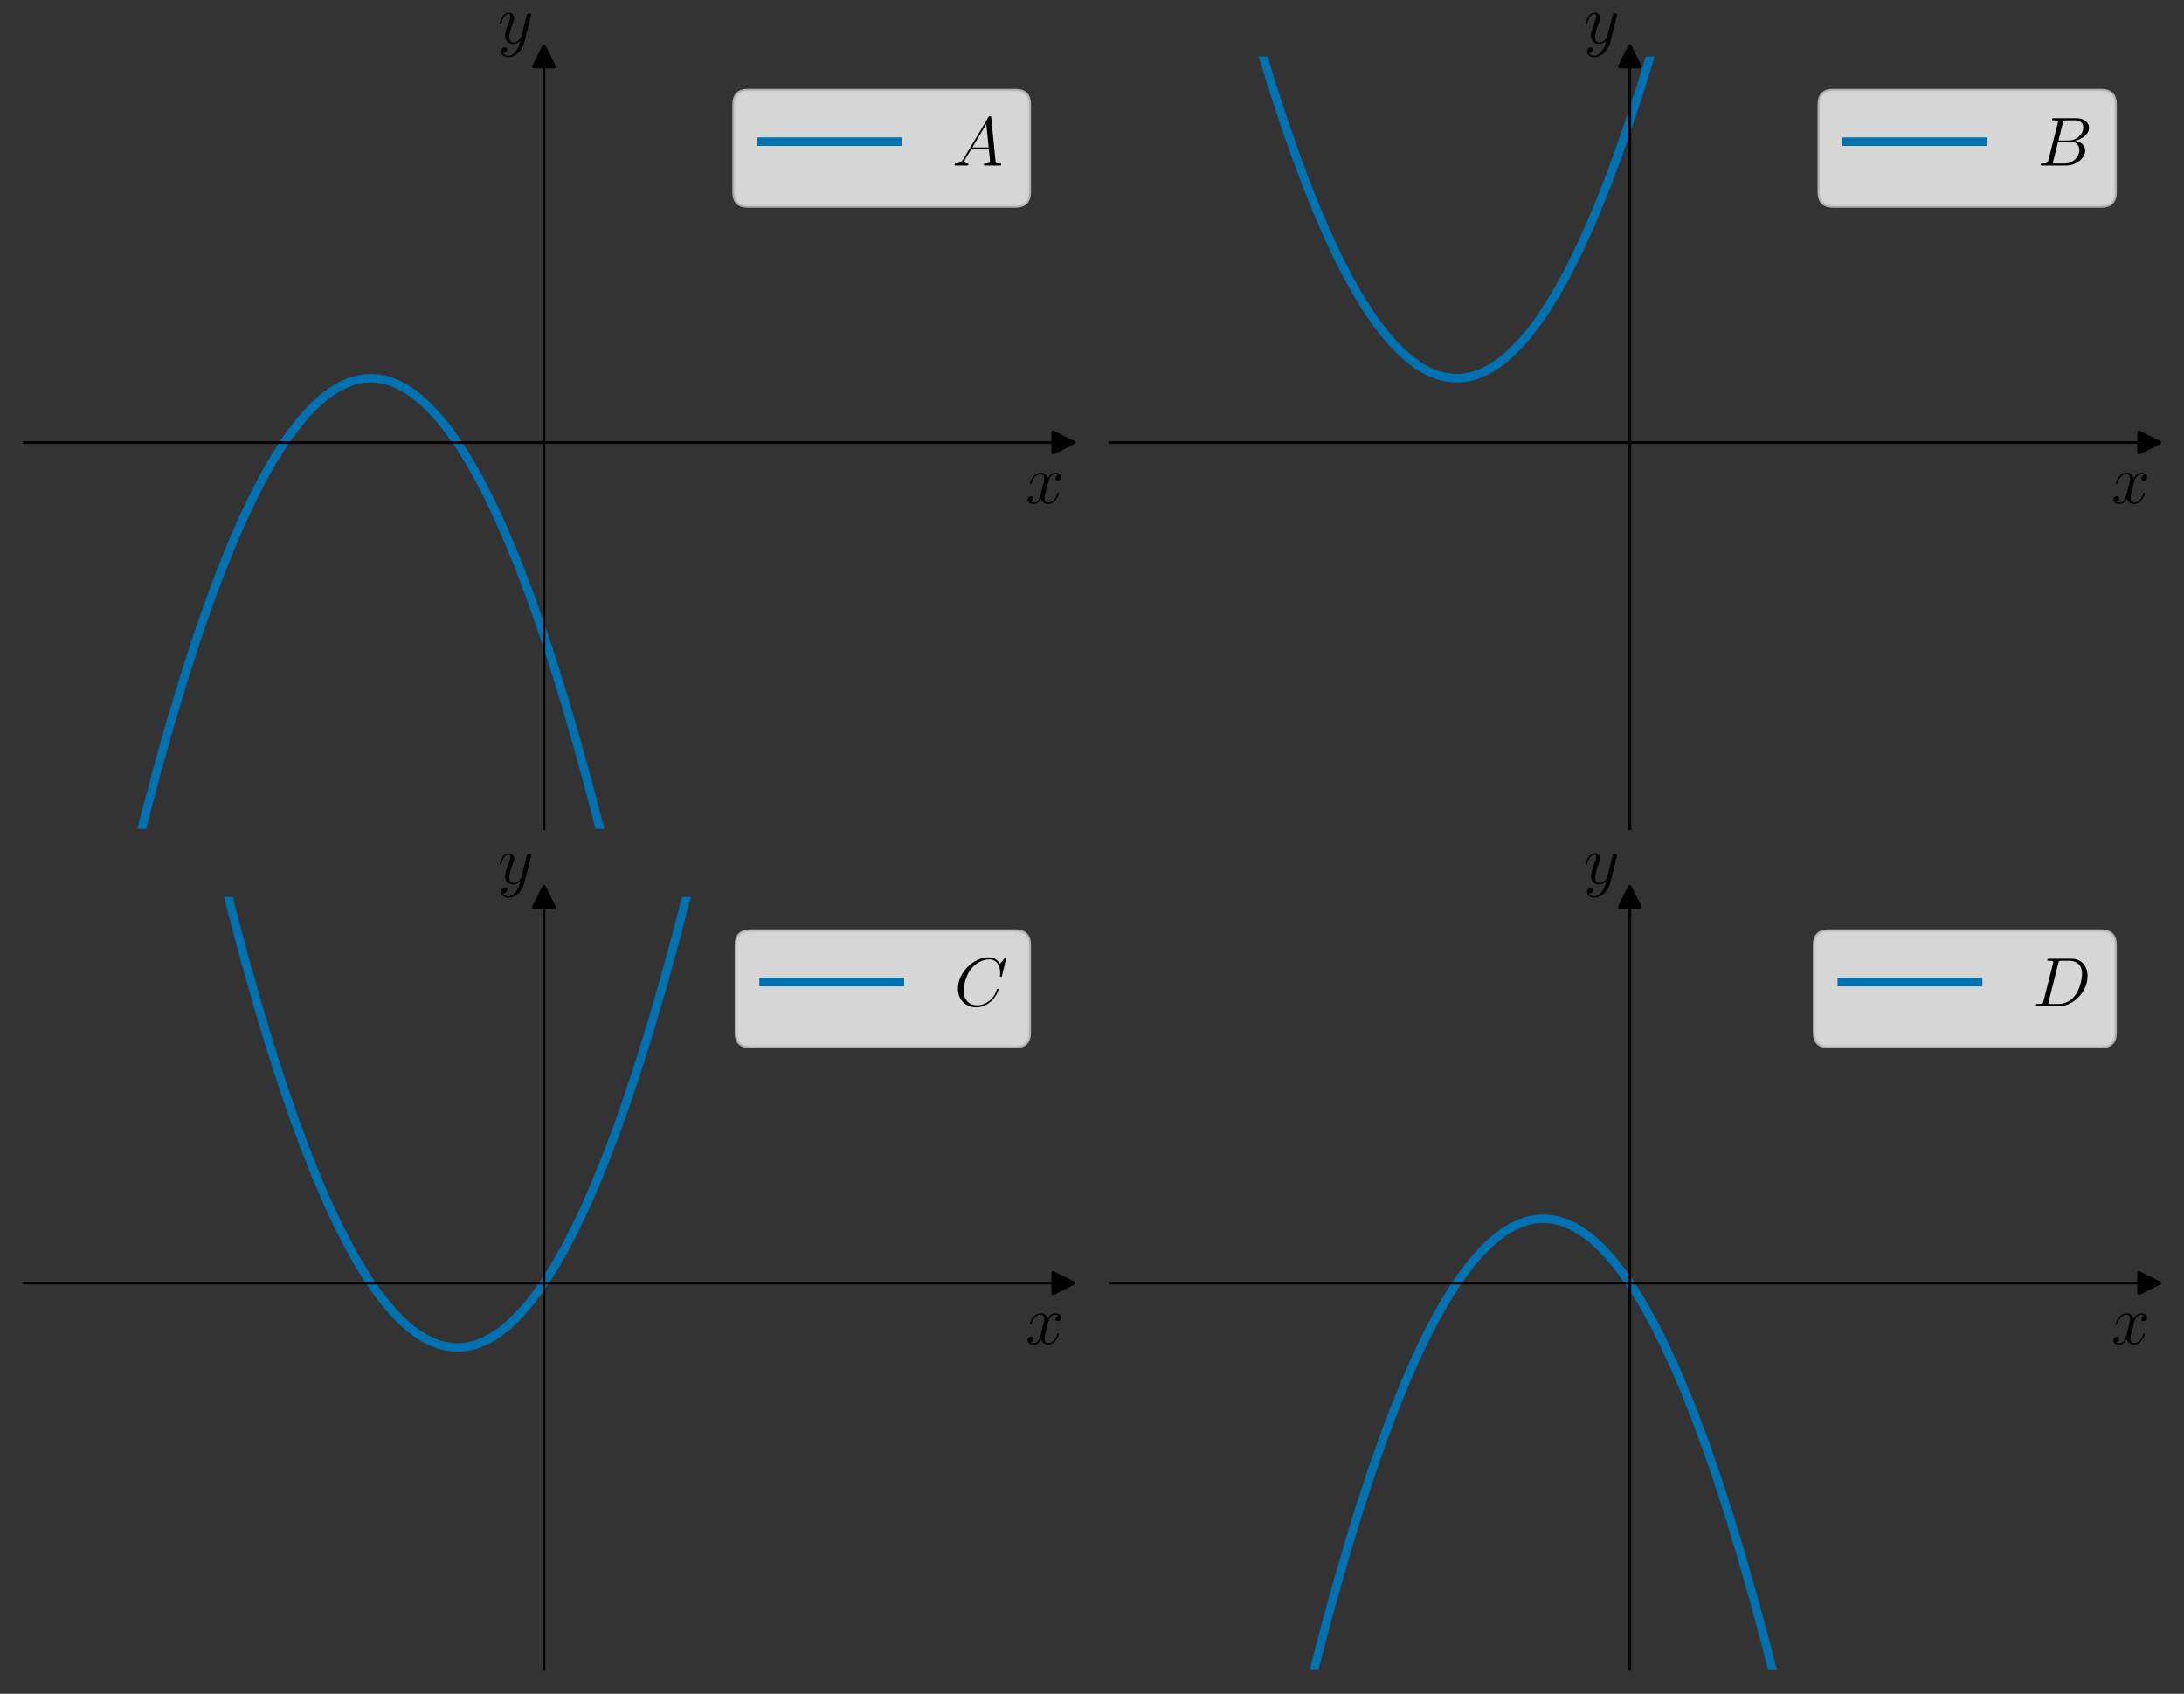 <?xml version="1.0" encoding="utf-8" standalone="no"?>
<!DOCTYPE svg PUBLIC "-//W3C//DTD SVG 1.1//EN"
  "http://www.w3.org/Graphics/SVG/1.1/DTD/svg11.dtd">
<svg xmlns:xlink="http://www.w3.org/1999/xlink" width="640.8pt" height="496.94pt" viewBox="0 0 640.8 496.94" xmlns="http://www.w3.org/2000/svg" version="1.1">
 <rect x="0" y="0" width="640.8" height="496.94" fill="#333333" stroke="none"/>
 <defs>
  <style type="text/css">*{stroke-linejoin: round; stroke-linecap: butt}</style>
 </defs>
 <g id="figure_1">
  <g id="patch_1">
   <path d="M 0 496.94 
L 640.8 496.94 
L 640.8 0 
L 0 0 
L 0 496.94 
z
" style="fill: none"/>
  </g>
  <g id="axes_1">
   <g id="patch_2">
    <path d="M 7.2 243.14 
L 312 243.14 
L 312 16.556 
L 7.2 16.556 
L 7.2 243.14 
z
" style="fill: none"/>
   </g>
   <g id="matplotlib.axis_1">
    <g id="text_1">
     <!-- $x$ -->
     <g transform="translate(300.913 147.685) scale(0.2 -0.2)">
      <defs>
       <path id="CMMI12-78" d="M 3034 2606 
C 2829 2567 2752 2414 2752 2293 
C 2752 2139 2874 2088 2963 2088 
C 3155 2088 3290 2254 3290 2427 
C 3290 2695 2982 2816 2714 2816 
C 2323 2816 2106 2433 2048 2312 
C 1901 2816 1504 2816 1389 2816 
C 736 2816 390 1980 390 1839 
C 390 1814 416 1782 461 1782 
C 512 1782 525 1820 538 1846 
C 755 2555 1184 2689 1370 2689 
C 1658 2689 1715 2420 1715 2267 
C 1715 2127 1677 1980 1600 1673 
L 1382 798 
C 1286 415 1101 64 762 64 
C 730 64 570 64 435 147 
C 666 192 717 383 717 460 
C 717 588 621 664 499 664 
C 346 664 179 530 179 326 
C 179 57 480 -64 755 -64 
C 1062 -64 1280 179 1414 441 
C 1517 64 1837 -64 2074 -64 
C 2726 -64 3072 773 3072 913 
C 3072 945 3046 971 3008 971 
C 2950 971 2944 939 2925 888 
C 2752 326 2381 64 2093 64 
C 1869 64 1747 230 1747 492 
C 1747 632 1773 734 1875 1156 
L 2099 2024 
C 2195 2408 2413 2689 2707 2689 
C 2720 2689 2899 2689 3034 2606 
z
" transform="scale(0.016)"/>
      </defs>
      <use xlink:href="#CMMI12-78" transform="scale(0.996)"/>
     </g>
    </g>
   </g>
   <g id="matplotlib.axis_2">
    <g id="text_2">
     <!-- $y$ -->
     <g transform="translate(146.087 12.681) scale(0.2 -0.2)">
      <defs>
       <path id="CMMI12-79" d="M 1683 -700 
C 1510 -939 1261 -1152 947 -1152 
C 870 -1152 563 -1152 467 -889 
C 486 -895 518 -895 531 -895 
C 723 -895 851 -729 851 -582 
C 851 -435 730 -384 634 -384 
C 531 -384 307 -458 307 -759 
C 307 -1071 582 -1286 947 -1286 
C 1587 -1286 2234 -700 2413 6 
L 3040 2485 
C 3046 2517 3059 2556 3059 2594 
C 3059 2689 2982 2753 2886 2753 
C 2829 2753 2694 2727 2643 2535 
L 2170 658 
C 2138 543 2138 530 2086 460 
C 1958 281 1747 64 1440 64 
C 1082 64 1050 415 1050 588 
C 1050 952 1222 1443 1395 1903 
C 1466 2088 1504 2178 1504 2305 
C 1504 2574 1312 2816 998 2816 
C 410 2816 173 1890 173 1839 
C 173 1814 198 1782 243 1782 
C 301 1782 307 1807 333 1897 
C 486 2433 730 2689 979 2689 
C 1037 2689 1146 2689 1146 2478 
C 1146 2312 1075 2127 979 1884 
C 666 1047 666 837 666 683 
C 666 77 1101 -64 1421 -64 
C 1606 -64 1837 -6 2061 230 
L 2067 224 
C 1971 -147 1907 -392 1683 -700 
z
" transform="scale(0.016)"/>
      </defs>
      <use xlink:href="#CMMI12-79" transform="scale(0.996)"/>
     </g>
    </g>
   </g>
   <g id="line2d_1">
    <defs>
     <path id="m60c2e96271" d="M 3 0 
L -3 -3 
L -3 3 
z
" style="stroke: #000000; stroke-linejoin: miter"/>
    </defs>
    <g>
     <use xlink:href="#m60c2e96271" x="312" y="129.848" style="stroke: #000000; stroke-linejoin: miter"/>
    </g>
   </g>
   <g id="line2d_2">
    <defs>
     <path id="m0d38f0407f" d="M 0 -3 
L -3 3 
L 3 3 
z
" style="stroke: #000000; stroke-linejoin: miter"/>
    </defs>
    <g>
     <use xlink:href="#m0d38f0407f" x="159.6" y="16.556" style="stroke: #000000; stroke-linejoin: miter"/>
    </g>
   </g>
   <g id="line2d_3">
    <path d="M 7.2 413.078 
L 11.964 385.412 
L 16.653 359.476 
L 21.193 335.59 
L 25.659 313.272 
L 29.976 292.808 
L 34.219 273.76 
L 38.313 256.379 
L 42.332 240.268 
L 46.202 225.648 
L 49.999 212.161 
L 53.72 199.756 
L 57.293 188.611 
L 60.791 178.422 
L 64.141 169.338 
L 67.416 161.091 
L 70.542 153.804 
L 73.594 147.243 
L 76.571 141.366 
L 79.399 136.265 
L 82.153 131.747 
L 84.833 127.778 
L 87.364 124.415 
L 89.82 121.51 
L 92.202 119.029 
L 94.509 116.943 
L 96.742 115.222 
L 98.901 113.834 
L 100.985 112.754 
L 102.994 111.953 
L 105.004 111.388 
L 106.939 111.068 
L 108.874 110.966 
L 110.81 111.084 
L 112.745 111.422 
L 114.755 112.004 
L 116.764 112.823 
L 118.848 113.921 
L 120.932 115.274 
L 123.091 116.943 
L 125.324 118.957 
L 127.631 121.345 
L 130.013 124.136 
L 132.469 127.363 
L 135 131.057 
L 137.605 135.25 
L 140.359 140.116 
L 143.188 145.575 
L 146.091 151.665 
L 149.142 158.598 
L 152.268 166.267 
L 155.469 174.71 
L 158.818 184.188 
L 162.242 194.556 
L 165.741 205.857 
L 169.388 218.402 
L 173.109 232.006 
L 176.98 247.014 
L 180.925 263.213 
L 185.019 280.987 
L 189.187 300.091 
L 193.429 320.581 
L 197.821 342.9 
L 202.287 366.755 
L 206.902 392.631 
L 211.591 420.202 
L 216.429 449.997 
L 221.342 481.652 
L 223.788 497.94 
L 223.788 497.94 
" clip-path="url(#p59bcb5f806)" style="fill: none; stroke: #0072b2; stroke-width: 2.5; stroke-linecap: square"/>
   </g>
   <g id="patch_3">
    <path d="M 159.6 243.14 
L 159.6 16.556 
" style="fill: none; stroke: #000000; stroke-width: 0.8; stroke-linejoin: miter; stroke-linecap: square"/>
   </g>
   <g id="patch_4">
    <path d="M 312 243.14 
L 312 16.556 
" style="fill: none"/>
   </g>
   <g id="patch_5">
    <path d="M 7.2 129.848 
L 312 129.848 
" style="fill: none; stroke: #000000; stroke-width: 0.8; stroke-linejoin: miter; stroke-linecap: square"/>
   </g>
   <g id="patch_6">
    <path d="M 7.2 16.556 
L 312 16.556 
" style="fill: none"/>
   </g>
   <g id="legend_1">
    <g id="patch_7">
     <path d="M 219.374 60.432 
L 298 60.432 
Q 302 60.432 302 56.432 
L 302 30.556 
Q 302 26.556 298 26.556 
L 219.374 26.556 
Q 215.374 26.556 215.374 30.556 
L 215.374 56.432 
Q 215.374 60.432 219.374 60.432 
z
" style="fill: #ffffff; opacity: 0.8; stroke: #cccccc; stroke-linejoin: miter"/>
    </g>
    <g id="line2d_4">
     <path d="M 223.374 41.556 
L 243.374 41.556 
L 263.374 41.556 
" style="fill: none; stroke: #0072b2; stroke-width: 2.5; stroke-linecap: square"/>
    </g>
    <g id="text_3">
     <!-- $A$ -->
     <g transform="translate(279.374 48.556) scale(0.2 -0.2)">
      <defs>
       <path id="CMMI12-41" d="M 1088 691 
C 864 314 646 186 339 186 
C 269 180 218 180 218 58 
C 218 24 250 0 294 0 
C 410 0 698 0 813 0 
C 998 0 1203 0 1382 0 
C 1421 0 1498 0 1498 122 
C 1498 180 1446 186 1408 186 
C 1261 186 1139 236 1139 388 
C 1139 476 1178 546 1261 685 
L 1747 1479 
L 3379 1479 
C 3386 1423 3386 1373 3392 1316 
C 3411 1152 3488 495 3488 376 
C 3488 186 3162 186 3059 186 
C 2989 186 2918 186 2918 70 
C 2918 0 2976 0 3014 0 
C 3123 0 3251 0 3360 0 
L 3725 0 
C 4115 0 4397 0 4403 0 
C 4448 0 4518 0 4518 122 
C 4518 186 4461 186 4365 186 
C 4013 186 4006 244 3987 434 
L 3597 4404 
C 3584 4531 3558 4544 3488 4544 
C 3424 4544 3386 4531 3328 4435 
L 1088 691 
z
M 1856 1664 
L 3142 3819 
L 3360 1664 
L 1856 1664 
z
" transform="scale(0.016)"/>
      </defs>
      <use xlink:href="#CMMI12-41" transform="scale(0.996)"/>
     </g>
    </g>
   </g>
  </g>
  <g id="axes_2">
   <g id="patch_8">
    <path d="M 325.8 243.14 
L 630.6 243.14 
L 630.6 16.556 
L 325.8 16.556 
L 325.8 243.14 
z
" style="fill: none"/>
   </g>
   <g id="matplotlib.axis_3">
    <g id="text_4">
     <!-- $x$ -->
     <g transform="translate(619.513 147.685) scale(0.2 -0.2)">
      <use xlink:href="#CMMI12-78" transform="scale(0.996)"/>
     </g>
    </g>
   </g>
   <g id="matplotlib.axis_4">
    <g id="text_5">
     <!-- $y$ -->
     <g transform="translate(464.687 12.681) scale(0.2 -0.2)">
      <use xlink:href="#CMMI12-79" transform="scale(0.996)"/>
     </g>
    </g>
   </g>
   <g id="line2d_5">
    <g>
     <use xlink:href="#m60c2e96271" x="630.6" y="129.848" style="stroke: #000000; stroke-linejoin: miter"/>
    </g>
   </g>
   <g id="line2d_6">
    <g>
     <use xlink:href="#m0d38f0407f" x="478.2" y="16.556" style="stroke: #000000; stroke-linejoin: miter"/>
    </g>
   </g>
   <g id="line2d_7">
    <path d="M 365.548 -1 
L 369.343 12.318 
L 372.99 24.323 
L 376.563 35.328 
L 379.987 45.173 
L 383.336 54.14 
L 386.611 62.274 
L 389.737 69.451 
L 392.789 75.907 
L 395.692 81.541 
L 398.52 86.556 
L 401.274 90.99 
L 403.879 94.775 
L 406.41 98.072 
L 408.866 100.913 
L 411.248 103.331 
L 413.556 105.357 
L 415.789 107.02 
L 417.947 108.351 
L 420.031 109.377 
L 422.041 110.126 
L 424.051 110.638 
L 425.986 110.908 
L 427.921 110.958 
L 429.856 110.79 
L 431.792 110.402 
L 433.801 109.767 
L 435.811 108.896 
L 437.895 107.743 
L 439.979 106.335 
L 442.138 104.609 
L 444.371 102.537 
L 446.678 100.089 
L 449.06 97.236 
L 451.516 93.945 
L 454.047 90.185 
L 456.726 85.796 
L 459.48 80.846 
L 462.309 75.301 
L 465.286 68.958 
L 468.338 61.917 
L 471.464 54.14 
L 474.739 45.379 
L 478.088 35.77 
L 481.512 25.268 
L 485.085 13.578 
L 488.732 0.874 
L 489.252 -1 
L 489.252 -1 
" clip-path="url(#pdd2989a9e6)" style="fill: none; stroke: #0072b2; stroke-width: 2.5; stroke-linecap: square"/>
   </g>
   <g id="patch_9">
    <path d="M 478.2 243.14 
L 478.2 16.556 
" style="fill: none; stroke: #000000; stroke-width: 0.8; stroke-linejoin: miter; stroke-linecap: square"/>
   </g>
   <g id="patch_10">
    <path d="M 630.6 243.14 
L 630.6 16.556 
" style="fill: none"/>
   </g>
   <g id="patch_11">
    <path d="M 325.8 129.848 
L 630.6 129.848 
" style="fill: none; stroke: #000000; stroke-width: 0.8; stroke-linejoin: miter; stroke-linecap: square"/>
   </g>
   <g id="patch_12">
    <path d="M 325.8 16.556 
L 630.6 16.556 
" style="fill: none"/>
   </g>
   <g id="legend_2">
    <g id="patch_13">
     <path d="M 537.778 60.432 
L 616.6 60.432 
Q 620.6 60.432 620.6 56.432 
L 620.6 30.556 
Q 620.6 26.556 616.6 26.556 
L 537.778 26.556 
Q 533.778 26.556 533.778 30.556 
L 533.778 56.432 
Q 533.778 60.432 537.778 60.432 
z
" style="fill: #ffffff; opacity: 0.8; stroke: #cccccc; stroke-linejoin: miter"/>
    </g>
    <g id="line2d_8">
     <path d="M 541.778 41.556 
L 561.778 41.556 
L 581.778 41.556 
" style="fill: none; stroke: #0072b2; stroke-width: 2.5; stroke-linecap: square"/>
    </g>
    <g id="text_6">
     <!-- $B$ -->
     <g transform="translate(597.778 48.556) scale(0.2 -0.2)">
      <defs>
       <path id="CMMI12-42" d="M 2342 3921 
C 2400 4160 2426 4160 2675 4160 
L 3507 4160 
C 4230 4160 4230 3544 4230 3485 
C 4230 2966 3712 2304 2867 2304 
L 1946 2304 
L 2342 3921 
z
M 3424 2275 
C 4122 2402 4755 2886 4755 3473 
C 4755 3970 4314 4352 3590 4352 
L 1536 4352 
C 1414 4352 1357 4352 1357 4226 
C 1357 4160 1414 4160 1510 4160 
C 1901 4160 1901 4112 1901 4044 
C 1901 4032 1901 3993 1875 3897 
L 1011 472 
C 954 249 941 185 493 185 
C 371 185 307 185 307 70 
C 307 0 346 0 474 0 
L 2669 0 
C 3648 0 4403 739 4403 1383 
C 4403 1906 3942 2224 3424 2275 
z
M 2515 185 
L 1651 185 
C 1562 185 1549 185 1510 192 
C 1440 198 1434 211 1434 261 
C 1434 305 1446 343 1459 399 
L 1907 2176 
L 3110 2176 
C 3866 2176 3866 1483 3866 1433 
C 3866 828 3309 185 2515 185 
z
" transform="scale(0.016)"/>
      </defs>
      <use xlink:href="#CMMI12-42" transform="scale(0.996)"/>
     </g>
    </g>
   </g>
  </g>
  <g id="axes_3">
   <g id="patch_14">
    <path d="M 7.2 489.74 
L 312 489.74 
L 312 263.156 
L 7.2 263.156 
L 7.2 489.74 
z
" style="fill: none"/>
   </g>
   <g id="matplotlib.axis_5">
    <g id="text_7">
     <!-- $x$ -->
     <g transform="translate(300.913 394.285) scale(0.2 -0.2)">
      <use xlink:href="#CMMI12-78" transform="scale(0.996)"/>
     </g>
    </g>
   </g>
   <g id="matplotlib.axis_6">
    <g id="text_8">
     <!-- $y$ -->
     <g transform="translate(146.087 259.281) scale(0.2 -0.2)">
      <use xlink:href="#CMMI12-79" transform="scale(0.996)"/>
     </g>
    </g>
   </g>
   <g id="line2d_9">
    <g>
     <use xlink:href="#m60c2e96271" x="312" y="376.448" style="stroke: #000000; stroke-linejoin: miter"/>
    </g>
   </g>
   <g id="line2d_10">
    <g>
     <use xlink:href="#m0d38f0407f" x="159.6" y="263.156" style="stroke: #000000; stroke-linejoin: miter"/>
    </g>
   </g>
   <g id="line2d_11">
    <path d="M 17.831 -1 
L 22.905 32.812 
L 27.892 64.572 
L 32.805 94.435 
L 37.568 122.043 
L 42.258 147.923 
L 46.798 171.755 
L 51.264 194.019 
L 55.581 214.431 
L 59.824 233.429 
L 63.917 250.761 
L 67.937 266.823 
L 71.807 281.397 
L 75.603 294.839 
L 79.25 306.959 
L 82.823 318.077 
L 86.321 328.24 
L 89.671 337.298 
L 92.946 345.52 
L 96.072 352.783 
L 99.124 359.322 
L 102.101 365.175 
L 104.93 370.255 
L 107.684 374.752 
L 110.363 378.701 
L 112.894 382.044 
L 115.35 384.931 
L 117.732 387.393 
L 120.039 389.461 
L 122.272 391.166 
L 124.431 392.537 
L 126.515 393.602 
L 128.525 394.387 
L 130.534 394.937 
L 132.469 395.242 
L 134.405 395.329 
L 136.34 395.196 
L 138.275 394.844 
L 140.285 394.247 
L 142.295 393.413 
L 144.379 392.298 
L 146.463 390.929 
L 148.621 389.243 
L 150.854 387.213 
L 153.162 384.807 
L 155.543 381.998 
L 158 378.752 
L 160.53 375.04 
L 163.21 370.7 
L 165.964 365.801 
L 168.792 360.308 
L 171.695 354.184 
L 174.747 347.213 
L 177.873 339.508 
L 181.074 331.026 
L 184.423 321.508 
L 187.847 311.099 
L 191.42 299.507 
L 195.067 286.902 
L 198.789 273.237 
L 202.659 258.166 
L 206.604 241.902 
L 210.698 224.062 
L 214.866 204.889 
L 219.183 183.96 
L 223.575 161.55 
L 228.04 137.603 
L 232.655 111.631 
L 237.344 83.964 
L 242.183 54.069 
L 247.095 22.312 
L 250.569 -1 
L 250.569 -1 
" clip-path="url(#p3a56c49d23)" style="fill: none; stroke: #0072b2; stroke-width: 2.5; stroke-linecap: square"/>
   </g>
   <g id="patch_15">
    <path d="M 159.6 489.74 
L 159.6 263.156 
" style="fill: none; stroke: #000000; stroke-width: 0.8; stroke-linejoin: miter; stroke-linecap: square"/>
   </g>
   <g id="patch_16">
    <path d="M 312 489.74 
L 312 263.156 
" style="fill: none"/>
   </g>
   <g id="patch_17">
    <path d="M 7.2 376.448 
L 312 376.448 
" style="fill: none; stroke: #000000; stroke-width: 0.8; stroke-linejoin: miter; stroke-linecap: square"/>
   </g>
   <g id="patch_18">
    <path d="M 7.2 263.156 
L 312 263.156 
" style="fill: none"/>
   </g>
   <g id="legend_3">
    <g id="patch_19">
     <path d="M 220.042 307.032 
L 298 307.032 
Q 302 307.032 302 303.032 
L 302 277.156 
Q 302 273.156 298 273.156 
L 220.042 273.156 
Q 216.042 273.156 216.042 277.156 
L 216.042 303.032 
Q 216.042 307.032 220.042 307.032 
z
" style="fill: #ffffff; opacity: 0.8; stroke: #cccccc; stroke-linejoin: miter"/>
    </g>
    <g id="line2d_12">
     <path d="M 224.042 288.156 
L 244.042 288.156 
L 264.042 288.156 
" style="fill: none; stroke: #0072b2; stroke-width: 2.5; stroke-linecap: square"/>
    </g>
    <g id="text_9">
     <!-- $C$ -->
     <g transform="translate(280.042 295.156) scale(0.2 -0.2)">
      <defs>
       <path id="CMMI12-43" d="M 4781 4423 
C 4781 4480 4736 4480 4723 4480 
C 4710 4480 4685 4480 4634 4416 
L 4192 3882 
C 3968 4264 3616 4480 3136 4480 
C 1754 4480 320 3088 320 1595 
C 320 533 1069 -128 2003 -128 
C 2515 -128 2963 88 3334 400 
C 3891 863 4058 1481 4058 1531 
C 4058 1588 4006 1588 3987 1588 
C 3930 1588 3923 1550 3910 1524 
C 3616 534 2752 57 2112 57 
C 1434 57 845 489 845 1391 
C 845 1595 909 2700 1632 3532 
C 1984 3939 2586 4295 3194 4295 
C 3898 4295 4211 3717 4211 3068 
C 4211 2903 4192 2764 4192 2738 
C 4192 2681 4256 2681 4275 2681 
C 4346 2681 4352 2687 4378 2801 
L 4781 4423 
z
" transform="scale(0.016)"/>
      </defs>
      <use xlink:href="#CMMI12-43" transform="scale(0.996)"/>
     </g>
    </g>
   </g>
  </g>
  <g id="axes_4">
   <g id="patch_20">
    <path d="M 325.8 489.74 
L 630.6 489.74 
L 630.6 263.156 
L 325.8 263.156 
L 325.8 489.74 
z
" style="fill: none"/>
   </g>
   <g id="matplotlib.axis_7">
    <g id="text_10">
     <!-- $x$ -->
     <g transform="translate(619.513 394.285) scale(0.2 -0.2)">
      <use xlink:href="#CMMI12-78" transform="scale(0.996)"/>
     </g>
    </g>
   </g>
   <g id="matplotlib.axis_8">
    <g id="text_11">
     <!-- $y$ -->
     <g transform="translate(464.687 259.281) scale(0.2 -0.2)">
      <use xlink:href="#CMMI12-79" transform="scale(0.996)"/>
     </g>
    </g>
   </g>
   <g id="line2d_13">
    <g>
     <use xlink:href="#m60c2e96271" x="630.6" y="376.448" style="stroke: #000000; stroke-linejoin: miter"/>
    </g>
   </g>
   <g id="line2d_14">
    <g>
     <use xlink:href="#m0d38f0407f" x="478.2" y="263.156" style="stroke: #000000; stroke-linejoin: miter"/>
    </g>
   </g>
   <g id="line2d_15">
    <path d="M 383.545 497.94 
L 387.504 482.347 
L 391.375 467.993 
L 395.171 454.766 
L 398.818 442.852 
L 402.391 431.937 
L 405.815 422.177 
L 409.164 413.293 
L 412.365 405.418 
L 415.491 398.305 
L 418.543 391.913 
L 421.445 386.339 
L 424.274 381.382 
L 427.028 377.006 
L 429.633 373.274 
L 432.164 370.03 
L 434.62 367.239 
L 437.002 364.871 
L 439.309 362.893 
L 441.542 361.275 
L 443.701 359.989 
L 445.785 359.007 
L 447.794 358.299 
L 449.804 357.829 
L 451.739 357.599 
L 453.675 357.589 
L 455.61 357.797 
L 457.545 358.225 
L 459.555 358.902 
L 461.564 359.814 
L 463.648 361.011 
L 465.807 362.518 
L 467.966 364.297 
L 470.199 366.426 
L 472.506 368.931 
L 474.888 371.845 
L 477.344 375.197 
L 479.949 379.138 
L 482.629 383.607 
L 485.383 388.637 
L 488.211 394.266 
L 491.188 400.696 
L 494.24 407.826 
L 497.366 415.695 
L 500.641 424.553 
L 503.991 434.261 
L 507.489 445.101 
L 511.062 456.912 
L 514.709 469.739 
L 518.505 483.917 
L 522.055 497.94 
L 522.055 497.94 
" clip-path="url(#p83f8d729fc)" style="fill: none; stroke: #0072b2; stroke-width: 2.5; stroke-linecap: square"/>
   </g>
   <g id="patch_21">
    <path d="M 478.2 489.74 
L 478.2 263.156 
" style="fill: none; stroke: #000000; stroke-width: 0.8; stroke-linejoin: miter; stroke-linecap: square"/>
   </g>
   <g id="patch_22">
    <path d="M 630.6 489.74 
L 630.6 263.156 
" style="fill: none"/>
   </g>
   <g id="patch_23">
    <path d="M 325.8 376.448 
L 630.6 376.448 
" style="fill: none; stroke: #000000; stroke-width: 0.8; stroke-linejoin: miter; stroke-linecap: square"/>
   </g>
   <g id="patch_24">
    <path d="M 325.8 263.156 
L 630.6 263.156 
" style="fill: none"/>
   </g>
   <g id="legend_4">
    <g id="patch_25">
     <path d="M 536.401 307.032 
L 616.6 307.032 
Q 620.6 307.032 620.6 303.032 
L 620.6 277.156 
Q 620.6 273.156 616.6 273.156 
L 536.401 273.156 
Q 532.401 273.156 532.401 277.156 
L 532.401 303.032 
Q 532.401 307.032 536.401 307.032 
z
" style="fill: #ffffff; opacity: 0.8; stroke: #cccccc; stroke-linejoin: miter"/>
    </g>
    <g id="line2d_16">
     <path d="M 540.401 288.156 
L 560.401 288.156 
L 580.401 288.156 
" style="fill: none; stroke: #0072b2; stroke-width: 2.5; stroke-linecap: square"/>
    </g>
    <g id="text_12">
     <!-- $D$ -->
     <g transform="translate(596.401 295.156) scale(0.2 -0.2)">
      <defs>
       <path id="CMMI12-44" d="M 1005 472 
C 947 249 934 185 486 185 
C 365 185 301 185 301 70 
C 301 0 339 0 467 0 
L 2496 0 
C 3789 0 5050 1332 5050 2753 
C 5050 3671 4499 4352 3584 4352 
L 1530 4352 
C 1408 4352 1350 4352 1350 4231 
C 1350 4167 1408 4167 1504 4167 
C 1894 4167 1894 4116 1894 4046 
C 1894 4034 1894 3995 1869 3899 
L 1005 472 
z
M 2355 3931 
C 2413 4167 2438 4167 2688 4167 
L 3392 4167 
C 3994 4167 4544 3842 4544 2963 
C 4544 2644 4416 1536 3795 835 
C 3616 625 3130 185 2394 185 
L 1664 185 
C 1574 185 1562 185 1523 192 
C 1453 198 1446 211 1446 262 
C 1446 307 1459 345 1472 402 
L 2355 3931 
z
" transform="scale(0.016)"/>
      </defs>
      <use xlink:href="#CMMI12-44" transform="scale(0.996)"/>
     </g>
    </g>
   </g>
  </g>
 </g>
 <defs>
  <clipPath id="p59bcb5f806">
   <rect x="7.2" y="16.556" width="304.8" height="226.584"/>
  </clipPath>
  <clipPath id="pdd2989a9e6">
   <rect x="325.8" y="16.556" width="304.8" height="226.584"/>
  </clipPath>
  <clipPath id="p3a56c49d23">
   <rect x="7.2" y="263.156" width="304.8" height="226.584"/>
  </clipPath>
  <clipPath id="p83f8d729fc">
   <rect x="325.8" y="263.156" width="304.8" height="226.584"/>
  </clipPath>
 </defs>
</svg>
